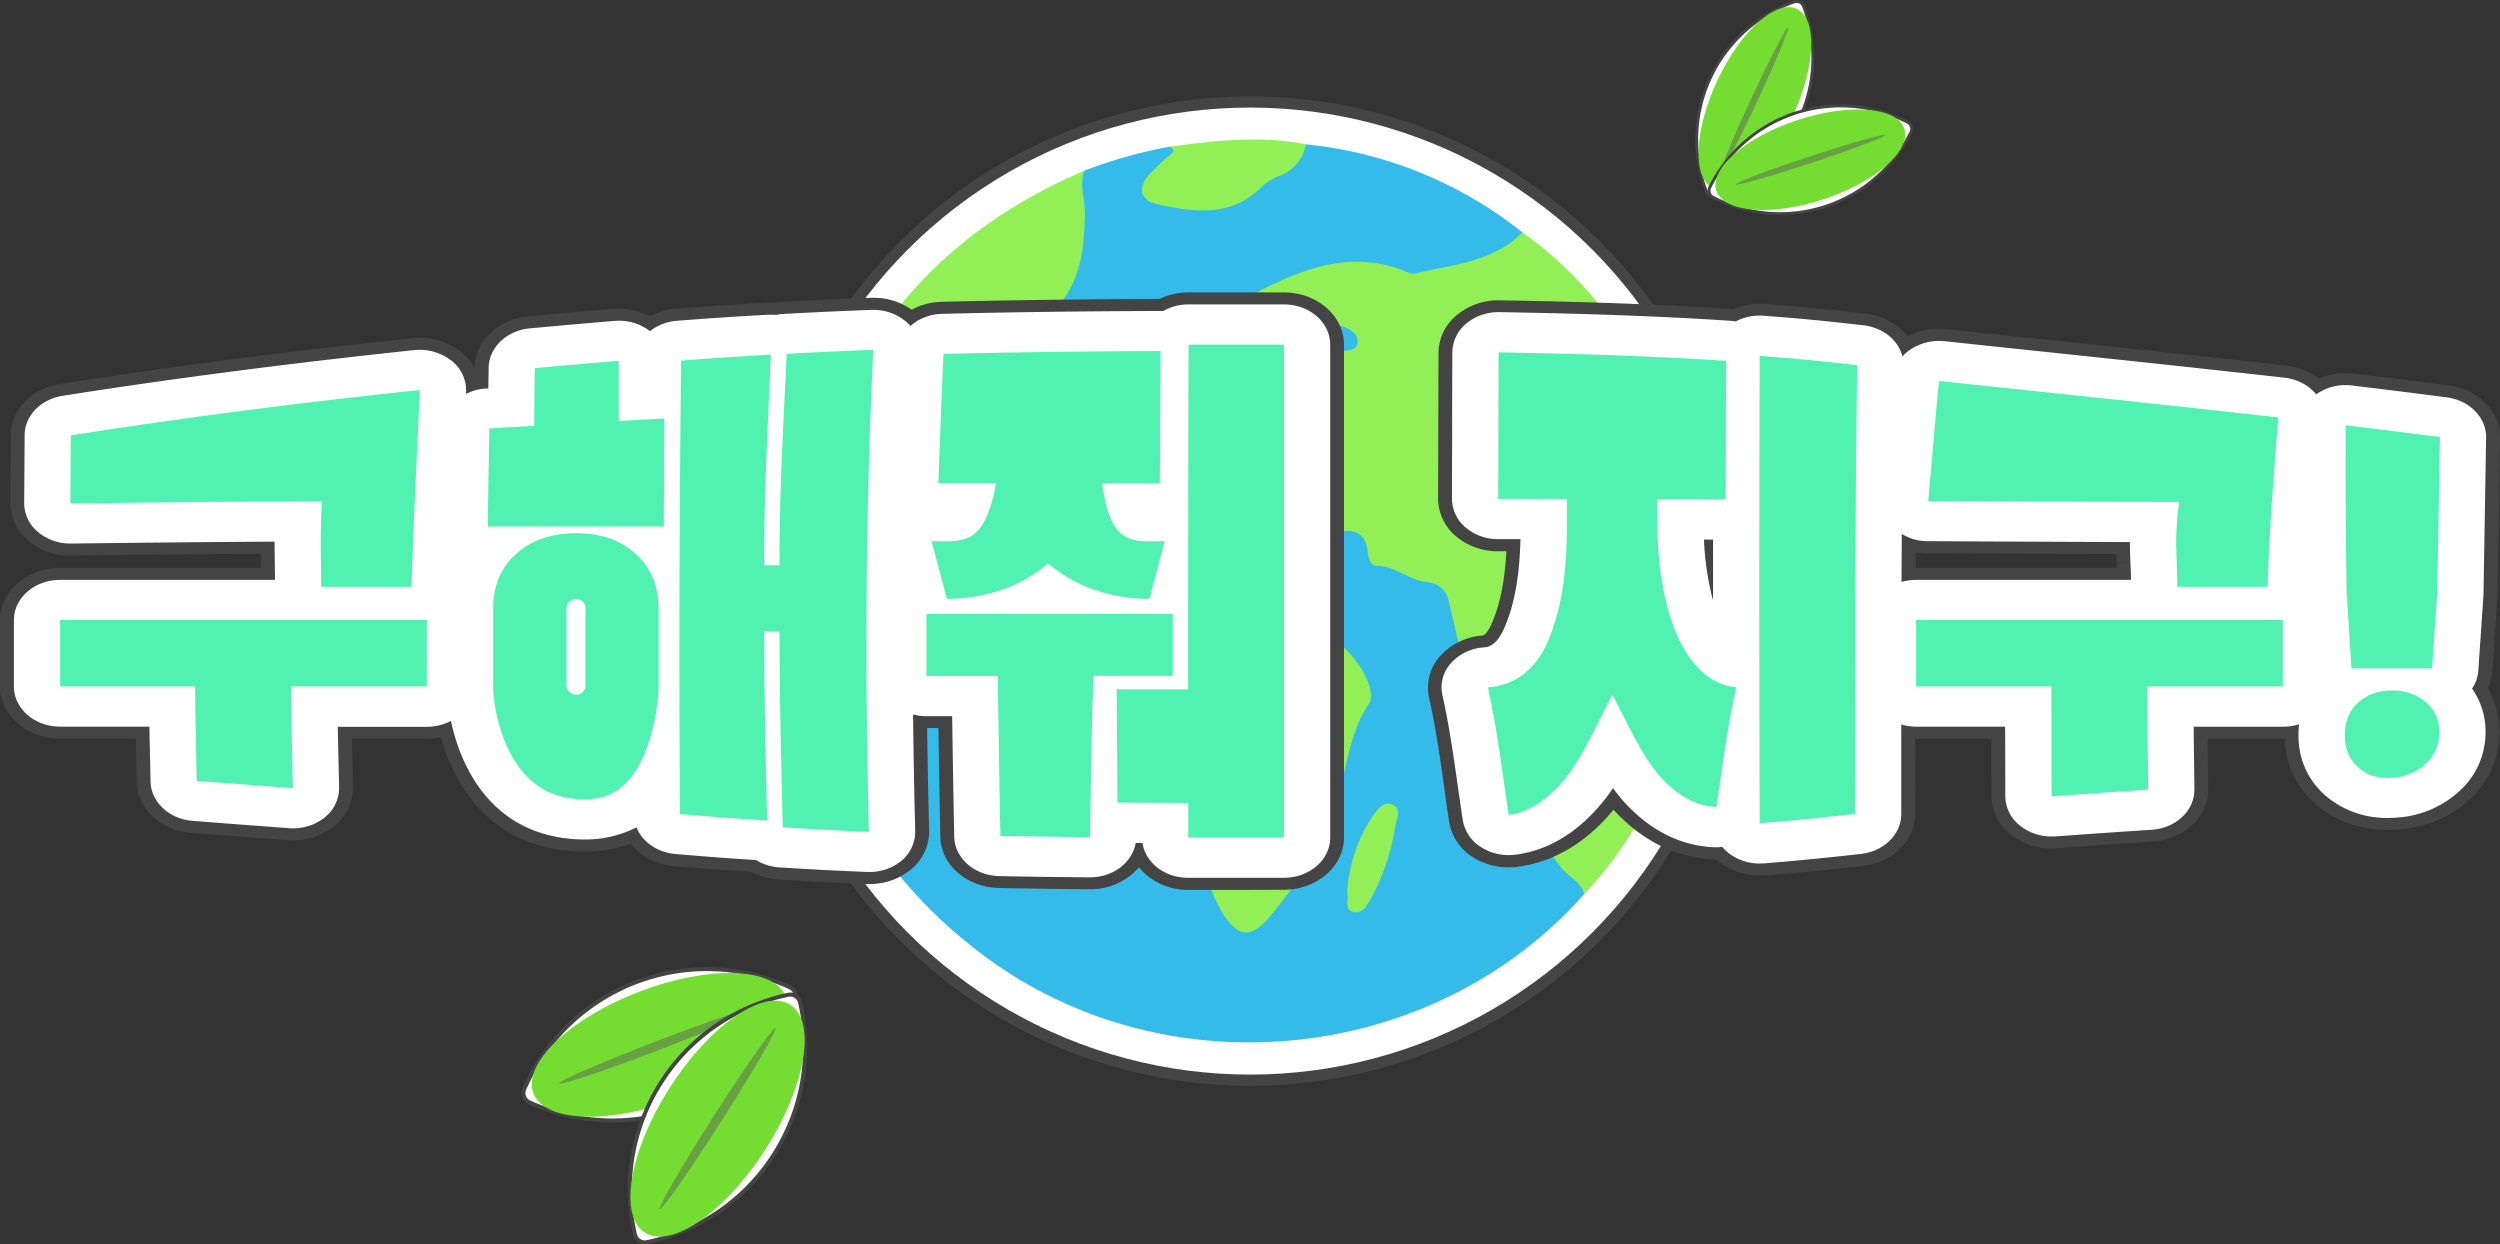 <svg id="레이어_1" data-name="레이어 1" xmlns="http://www.w3.org/2000/svg" viewBox="0 0 961.37 478.53"><rect x="0" y="0" width="961.37" height="478.53" fill="#333333" stroke="none"/><defs><style>.cls-1{fill:#444;}.cls-2{fill:#fff;}.cls-3{fill:#75dd31;}.cls-4{fill:#68a044;}.cls-5{fill:#34bbea;}.cls-6{fill:#92ef56;}.cls-7{fill:#51f2b1;}</style></defs><path class="cls-1" d="M714.39,732.59a77.92,77.92,0,0,1-32.32-7.09,4.6,4.6,0,0,1-2.32-6,77.31,77.31,0,0,1,70.9-46.65A77.92,77.92,0,0,1,783,679.89a4.66,4.66,0,0,1,2.32,6.05,77.31,77.31,0,0,1-70.9,46.65Z" transform="translate(-478.87 -300.94)"/><path class="cls-2" d="M714.39,731.05a76.38,76.38,0,0,1-31.68-6.95,3.08,3.08,0,0,1-1.54-4,75.82,75.82,0,0,1,69.48-45.73,76.46,76.46,0,0,1,31.67,6.95,3.08,3.08,0,0,1,1.55,4,75.76,75.76,0,0,1-69.48,45.73Z" transform="translate(-478.87 -300.94)"/><ellipse class="cls-3" cx="732.52" cy="702.7" rx="51.96" ry="21.89" transform="translate(-681.85 7.8) rotate(-20.97)"/><ellipse class="cls-4" cx="732.52" cy="702.7" rx="41.37" ry="1.75" transform="translate(-681.85 7.8) rotate(-20.97)"/><path class="cls-1" d="M758,765.87a78.07,78.07,0,0,1-30.21,13.5,4.61,4.61,0,0,1-5.46-3.48,77.3,77.3,0,0,1,29.3-79.66,77.94,77.94,0,0,1,30.21-13.51,4.65,4.65,0,0,1,5.45,3.49A77.31,77.31,0,0,1,758,765.87Z" transform="translate(-478.87 -300.94)"/><path class="cls-2" d="M757.05,764.63a76.4,76.4,0,0,1-29.6,13.23,3.09,3.09,0,0,1-3.64-2.32,75.76,75.76,0,0,1,28.71-78.07,76.33,76.33,0,0,1,29.6-13.23,3.09,3.09,0,0,1,3.64,2.32,75.81,75.81,0,0,1-28.71,78.07Z" transform="translate(-478.87 -300.94)"/><ellipse class="cls-3" cx="754.78" cy="731.05" rx="51.96" ry="21.89" transform="translate(-746.47 672.7) rotate(-57.43)"/><ellipse class="cls-4" cx="754.78" cy="731.05" rx="41.37" ry="1.75" transform="translate(-746.47 672.7) rotate(-57.43)"/><path class="cls-1" d="M1159.35,363.79a57.13,57.13,0,0,1-20.63,12.71,3.36,3.36,0,0,1-4.3-2A56.67,56.67,0,0,1,1148,313.84a57.19,57.19,0,0,1,20.63-12.71,3.42,3.42,0,0,1,4.3,2,56.64,56.64,0,0,1-13.59,60.65Z" transform="translate(-478.87 -300.94)"/><path class="cls-2" d="M1158.56,363a55.89,55.89,0,0,1-20.22,12.46,2.26,2.26,0,0,1-2.87-1.33,55.47,55.47,0,0,1,13.33-59.44A55.93,55.93,0,0,1,1169,302.2a2.26,2.26,0,0,1,2.87,1.33A55.51,55.51,0,0,1,1158.56,363Z" transform="translate(-478.87 -300.94)"/><ellipse class="cls-3" cx="1153.68" cy="338.82" rx="38.05" ry="16.03" transform="translate(-119.95 940.16) rotate(-64.99)"/><ellipse class="cls-4" cx="1153.68" cy="338.82" rx="30.29" ry="1.28" transform="translate(-119.95 940.16) rotate(-64.99)"/><path class="cls-1" d="M1160.74,383.62a57.08,57.08,0,0,1-23.4-6.32,3.37,3.37,0,0,1-1.49-4.5,56.62,56.62,0,0,1,53.49-31.66,57,57,0,0,1,23.4,6.31,3.4,3.4,0,0,1,1.48,4.5,56.65,56.65,0,0,1-53.48,31.67Z" transform="translate(-478.87 -300.94)"/><path class="cls-2" d="M1160.79,382.49a56,56,0,0,1-22.93-6.19,2.27,2.27,0,0,1-1-3,55.46,55.46,0,0,1,52.42-31,55.85,55.85,0,0,1,22.93,6.18,2.26,2.26,0,0,1,1,3,55.49,55.49,0,0,1-52.42,31Z" transform="translate(-478.87 -300.94)"/><ellipse class="cls-3" cx="1175.04" cy="362.38" rx="38.05" ry="16.03" transform="translate(-533.25 85.25) rotate(-18.25)"/><ellipse class="cls-4" cx="1175.04" cy="362.38" rx="30.29" ry="1.28" transform="translate(-533.25 85.25) rotate(-18.25)"/><circle class="cls-1" cx="480.69" cy="227.3" r="190.25"/><circle class="cls-2" cx="480.69" cy="227.3" r="185.93"/><path class="cls-5" d="M1131.86,506c-3-1-4.67,1-6.13,2.87-9.2,11.52-21.85,16.38-35.84,17.45-8.77.66-14.53,4.57-19.22,11.4-4.83,7-9.12,14.49-14.87,20.84-6.14,6.79-8.85,6-11.62-2.89-2.33-7.47-3-15.33-5.33-22.8-1.26-4-2.86-8.28-7.32-9.42-6.21-1.59-11.62-5.14-17.78-6.63-3.68-.9-5.92-2.71-7.24-6.34-2.26-6.2-7-8.33-13.43-7.34a86.92,86.92,0,0,0-13.47,3.43c-5.1,1.67-10.26,3.31-15.64,3.67-5.88.39-8-1.88-7.89-7.74.25-9.58,3.47-13.73,12.49-16.07,8.34-2.17,10.25-5.69,7.28-13.94a61.84,61.84,0,0,1-3.23-11.23c-1.39-8.69.43-12.51,7.78-17.11,4.85-3,10.27-4.44,15.66-6,2.85-.82,5.86-1.86,6.33-5.3.5-3.67-2-6-4.84-7.54a29.92,29.92,0,0,0-18.39-3.48,71.46,71.46,0,0,1-13.14.76c-2.09-.14-4.92.51-5.78-2s1.56-4.06,3.38-5c15.77-8.44,32-14.71,50.35-9.29,4,1.18,8,2.85,12.17,1.92,11.41-2.57,23-4.87,33.27-10.8,2.63-1.51,5.88-2.95,4.92-7.11a158.77,158.77,0,0,0-83.21-33.85c-5.51,6.57-13.35,10.22-19.7,15.63-10.94,9.32-23.06,7.44-35.28,5.3-5.67-1-6.32-4.29-2.58-9,2-2.48,4.76-4.2,6.64-6.74,1.56-2.09,3-4.54-1.74-4.26a182.09,182.09,0,0,0-32.56,9.16c-3.59,2.33-2.77,5.84-2.58,9.25.59,10.76,1.31,21.79-3.83,31.6a105.37,105.37,0,0,0-9.14,25.32c-3.4,14.57-4.1,14.84-19.39,14.87-1.23,0-2.45,0-3.67,0-10,.17-11.73,1.22-15,10.53-1.88,5.29-4.51,9.55-9.81,12.08-5.7,2.73-7.82,7.7-7.6,13.87.13,3.43,1,6.77,1.07,10.19.28,9-3.42,11.51-11.85,8.24-7-2.72-11.13-8.47-15.14-14.37-1.69-2.49-2.69-5.94-6.75-5.68q-1.63,7.29-3.28,14.57c-1.32,3.93.69,7.12,2.46,10.26,4.48,7.93,11.39,12.14,20.27,14.17,12.09,2.76,13.78,6.18,10.07,17.85-1.44,4.5-.46,8.13,3.26,11,2.31,1.81,4.81,3.32,7.18,5,8.38,6.05,9,9.53,1.91,17-7.85,8.33-15.73,16.65-24.79,23.75-2.54,2-6.08,3.58-5.59,7.85,12,26,30.2,47,52.93,64.07,70.27,52.93,173.12,42.6,231.43-23.19,1.89-5.77-3.12-8.12-5.91-11.35-7.58-8.79-8.15-19.29-1.27-28.64,7.58-10.3,17.6-15.8,30.47-16,4.09-.08,8.37.5,11.85-2.53C1132.38,560.25,1134.78,533.43,1131.86,506Z" transform="translate(-478.87 -300.94)"/><path class="cls-6" d="M1112.7,446.66c-12-22.4-27.6-41.57-48.37-56.38-11.39,11.55-26.89,12.41-41.38,15.84-1.06.25-2.42-.34-3.53-.79-20.65-8.41-39.13-1.24-57.3,8a29.86,29.86,0,0,0-3.61,2.46,5.44,5.44,0,0,0-2.17,6.44c.77,2.63,3,3,5.28,3,5.6-.16,11.23-.24,16.79-.88a34.79,34.79,0,0,1,15.81,1.8c3,1,6.65,2.46,6.71,6,.06,4-4.28,3.32-6.83,4-24.26,6.57-30.28,14.77-19.76,38.89,2.31,5.28,1.38,8.62-5,8.87-9,.35-13.5,4.55-15.2,13.82-2.41,13.14,1.43,17.85,14.25,14.66,8.27-2.06,16.37-4.76,24.64-6.8,6.49-1.6,11.17.26,11.8,7.83.2,2.37,1.26,5.11,3.39,5.11,7.21,0,12.51,5.5,19.13,6.23,5.48.6,7.67,3.29,8.81,8,2.22,9.23,4.09,18.57,6.91,27.61,2.47,7.91,6.17,8.52,12,2.88,7.48-7.18,12.06-16.49,18-24.81,4.15-5.83,8.48-9.72,16.58-9.66,10.89.09,20.94-4,30-10.21,4.92-3.38,7.3-9.11,12.14-12.48C1128.42,485.29,1122.67,465.33,1112.7,446.66Z" transform="translate(-478.87 -300.94)"/><path class="cls-6" d="M895.9,366.55C843.17,389,808.28,427.3,792.19,482.48c2,1.82,2.91,4.38,4.3,6.63,5.08,8.27,11.31,15.25,21.44,17.44,6.76,1.46,9.48-.34,10.53-7.23.79-5.16-.5-10.2-1-15.26-.65-6.17,1.12-10.35,7.38-12.4,4.1-1.35,6.78-4.32,8.41-8.53,5.21-13.52,5.31-13.48,19.92-12.79,1.22.06,2.44.08,3.66.08,9.48,0,12-2.41,14.74-11.61,2.23-7.44,1.37-15.94,6-22.38,7.34-10.16,8.27-21.46,8.5-33.31C896.17,377.58,893.74,372.08,895.9,366.55Z" transform="translate(-478.87 -300.94)"/><path class="cls-6" d="M835.08,554.3c-2.59-1.8-5.17-3.64-7.9-5.21-4.79-2.76-5.5-5.87-2.44-10.74,4.49-7.14,2.45-13-5-16.69a31.27,31.27,0,0,0-9-2.88c-12.41-2-18.13-10.9-21.81-21.74-2.38,4.31-.86,9-1.45,13.54-4.3,32.82,1.52,63.9,16.22,93.42,1.24-1.14,2.4-2.39,3.73-3.41a211.87,211.87,0,0,0,30.13-28.53C844.36,564.34,843.55,560.19,835.08,554.3Z" transform="translate(-478.87 -300.94)"/><path class="cls-6" d="M1086.49,595c-15.51,12.67-18,31.22-3.67,43.06,2.12,1.76,4.61,3.66,5.22,6.78,16-16.92,27.15-36.8,35.14-58.54-2,0-3.9.2-5.84.14C1106.17,586.14,1095.61,587.59,1086.49,595Z" transform="translate(-478.87 -300.94)"/><path class="cls-6" d="M924.24,379.56c14,3,28,5.05,39.74-6.68a19.59,19.59,0,0,1,6.79-4.25c5.81-2.19,9-6.36,10.35-12.19-17.62-3.47-35.14-1.4-52.66.95,1.72.69,2.37,1.43.58,3a73.07,73.07,0,0,0-8.52,7.95C916.15,373.49,917.6,378.16,924.24,379.56Z" transform="translate(-478.87 -300.94)"/><path class="cls-6" d="M1005.7,565.88c-2.4-11.68-18.45-25.94-30.53-26.12-10-.14-19-2.69-26.25-9.31-7.49-6.85-14.8-5.59-22.81-1.71-4.64,2.25-9.2,4.7-12.92,8.21-7.2,6.78-13.38,14.28-12.91,26.15-.62,5.36,2.06,10.29,6.77,14.4a61.86,61.86,0,0,0,17.3,10.73c6.35,2.6,10.45,6.87,11.2,14,.36,3.38,1.14,6.71,1.81,10,2.71,13.6,4.3,27.55,11.64,39.76,5.55,9.23,10.85,10,17.68,2,12.63-14.76,22.6-31.07,27.63-50.12,2.9-11,4.34-22.56,11-32.35C1006.43,569.89,1006.09,567.81,1005.7,565.88Z" transform="translate(-478.87 -300.94)"/><path class="cls-6" d="M1014.15,610.28c-3.45-1.32-5.79,2.06-7.51,4.63a58.8,58.8,0,0,0-9.72,29.43c.87,2.49-1.44,6.48,2.56,7.35,3.29.72,5-2.47,6.46-5a84.89,84.89,0,0,0,9.51-28.14C1015.94,615.63,1018.12,611.81,1014.15,610.28Z" transform="translate(-478.87 -300.94)"/><path class="cls-1" d="M591.51,624.1c-.66,0-1.32,0-2-.07-14.79-1.1-22.21-1.65-37.08-2.81-11.81-.93-20.85-9.39-21-19.69-.07-3.88-.14-7.49-.22-11,0,0-.09-3.86-.12-5.54H502c-12.74,0-23.11-9-23.11-20.08V539.37c0-11.07,10.37-20.07,23.11-20.07h77.23c0-.63-.07-4.34-.08-5.41-25,.18-49.51.42-72.88.7h-.32a24.79,24.79,0,0,1-16.27-5.82,18.93,18.93,0,0,1-6.84-14.36l.17-26.18c.06-9.67,8.05-17.93,19-19.65,43.36-6.8,87.7-12.56,135.55-17.61a25.89,25.89,0,0,1,2.78-.15A25.06,25.06,0,0,1,656,436.14a18.84,18.84,0,0,1,7.42,15.57l-.37,8.07C662,481.51,661,504,660.22,526a18.68,18.68,0,0,1,5.86,13.35v25.56C666.08,576,655.71,585,643,585H614.18q.09,3.86.18,7.8c.09,3.57.17,7.18.25,10.85a18.93,18.93,0,0,1-7.32,15A25,25,0,0,1,591.51,624.1Z" transform="translate(-478.87 -300.94)"/><path class="cls-1" d="M813,640.89c-.38,0-.75,0-1.13,0-13.8-.58-20.4-.93-33.62-1.75a25.6,25.6,0,0,1-10.45-2.91C757,635.5,750.09,635,738.12,634a24.05,24.05,0,0,1-16.82-8.65,50.45,50.45,0,0,1-17.77,3.08c-1.65,0-3.36-.07-5.09-.21-17.6-1.44-31.35-9.32-40.87-23.43-9-13.38-12.22-30.09-12.22-40.33V535a48.33,48.33,0,0,1,3.51-18.55,18.54,18.54,0,0,1-5.47-13c0-6.19.1-12.17.25-20.45.08-4.91.18-10.59.28-17.54.13-9.16,7.51-17,17.44-19.21,0-1.39,0-2.72.06-4,.17-10.16,9.07-18.62,20.7-19.68,12.92-1.18,19.39-1.74,32.42-2.85.76-.06,1.51-.09,2.26-.09a25.63,25.63,0,0,1,12,2.89,25.43,25.43,0,0,1,10.07-2.88c14.07-1.06,20.94-1.52,35-2.33.51,0,1,0,1.53,0s1,0,1.56.05a26,26,0,0,1,3.06-.35c13.32-.72,19.94-1,33.73-1.55l1,0a24.8,24.8,0,0,1,16.33,5.87,18.81,18.81,0,0,1,6.76,15.06c-2.82,57.6-3.37,117.82-1.68,184.1a18.93,18.93,0,0,1-7,14.83A24.92,24.92,0,0,1,813,640.89Z" transform="translate(-478.87 -300.94)"/><path class="cls-1" d="M958.22,643.13c-7,0-13.34,0-22.46,0a24.32,24.32,0,0,1-18.93-8.67A24.42,24.42,0,0,1,898,642.89h-.34c-13.74-.12-20.7-.21-34.6-.48-12.45-.24-22.38-8.9-22.59-19.72-.26-12.65-.49-26.36-.72-41.77h-4.62c-12.75,0-23.11-9-23.11-20.08V537a18.56,18.56,0,0,1,5.36-12.85l-2.81-10.57a18,18,0,0,1,4.43-17l.31-.33a17.84,17.84,0,0,1-2.7-10.11c.15-4.05.54-14.7.54-14.7.42-11.52.85-23.44,1.43-35.2C819.1,425.72,829,417.28,841,417c25.74-.63,53.13-1,83.72-1.1a25.93,25.93,0,0,1,11.14-2.51l23.63,0h13.11c12.74,0,23.09,9,23.09,20.08V623c0,11.05-10.34,20.05-23.06,20.08Z" transform="translate(-478.87 -300.94)"/><path class="cls-1" d="M1155.55,637.6a25.12,25.12,0,0,1-15.53-5.21c-.42-.34-.84-.69-1.23-1q-.57,0-1.14,0c-14.3-.67-27.07-7-38-18.72l-.32-.34c-.18.23-.37.45-.55.67-10.41,12.28-22.61,19.43-36.26,21.25a27.5,27.5,0,0,1-3.52.23,25.6,25.6,0,0,1-13.85-4,19.84,19.84,0,0,1-9-13.42c-.66-4.27-1.27-8.57-1.88-12.86l0-.3c-1.64-11.54-3.34-23.47-5.86-34.69a18.11,18.11,0,0,1,4.17-15.87,24.16,24.16,0,0,1,16.32-8c1.43-.12,2.88-3,3.62-4.66,3.19-7.32,5-16.22,5.62-27.74H1055a24.84,24.84,0,0,1-16.36-5.89,18.94,18.94,0,0,1-6.75-14.24s.12-47.79.15-56.36a19,19,0,0,1,7-14.3,24.89,24.89,0,0,1,16.16-5.72h.46c35.49.59,62.87,1.62,88.79,3.32l.93.08a26,26,0,0,1,10.24-2.08c.68,0,1.38,0,2.07.08,15,1.18,20.36,1.66,38.4,3.68,11.63,1.3,20.29,10,20.15,20.16-.8,55.47-.84,111.85-.87,166.37v6c0,10.07-8.69,18.63-20.2,19.9-14.81,1.64-22.34,2.43-37.38,3.66C1157,637.57,1156.27,637.6,1155.55,637.6Z" transform="translate(-478.87 -300.94)"/><path class="cls-1" d="M1267.8,627.24a25.13,25.13,0,0,1-15.62-5.28,19,19,0,0,1-7.49-14.75l-.06-22.2h-28.88c-12.74,0-23.11-9-23.11-20.08V539.37c0-11.07,10.37-20.07,23.11-20.07h77.13c0-.59,0-1.18-.07-1.75l5.33-.33-5.33.16c0-1.1-.1-2.21-.13-3.36q-36.24-.15-72.46-.33a24.89,24.89,0,0,1-16.94-6.56,18.56,18.56,0,0,1-5.94-15.26c.71-7.12,1.32-14.36,1.9-21.36.69-8.18,1.39-16.56,2.26-24.88a19.62,19.62,0,0,1,8.5-13.81,25.48,25.48,0,0,1,14.52-4.45,26.45,26.45,0,0,1,2.81.15l32.83,3.47.31,0c32,3.37,65,6.86,97.5,10.51,12.14,1.36,21,10.74,20.09,21.35-1.68,20.24-3.37,41.77-4.07,63.13a18.68,18.68,0,0,1,5.86,13.35v25.56c0,11.07-10.37,20.08-23.11,20.08h-28.92c0,2.79.22,19.39.22,19.39.12,10.54-9.26,19.42-21.36,20.21-15.27,1-22.41,1.49-36.93,2.56C1269.09,627.22,1268.44,627.24,1267.8,627.24Z" transform="translate(-478.87 -300.94)"/><path class="cls-1" d="M1397.12,620.11c-10.44,0-19.85-3.28-27.23-9.49a34.15,34.15,0,0,1-12.46-26.42,35.34,35.34,0,0,1,4.54-18.34,17.88,17.88,0,0,1-1.83-6.75l-2-29.3c0-.31,0-.6,0-.89-.34-20.48-.45-41.59-.35-64.51a19,19,0,0,1,8-15.09,25.23,25.23,0,0,1,15.14-4.92,28.12,28.12,0,0,1,3.18.19c13.73,1.66,20.93,2.55,36.48,4.57,11.39,1.48,19.85,10.14,19.69,20.14l-1,59.63c0,.28,0,.57,0,.86l-2,29.32a18.1,18.1,0,0,1-1.7,6.49,32.82,32.82,0,0,1,4.49,16.88,34.62,34.62,0,0,1-11.11,25.5c-7.32,7-17,11.13-27.88,12C1399.75,620.06,1398.42,620.11,1397.12,620.11Z" transform="translate(-478.87 -300.94)"/><path class="cls-7" d="M591.51,608.66l-.46,0c-14.76-1.09-22.15-1.64-37-2.81a5,5,0,0,1-4.85-4.54c-.07-4.07-.16-7.85-.24-11.5-.15-6.76-.29-13.21-.34-20.23H502c-3,0-5.34-2.07-5.34-4.63V539.37c0-2.55,2.39-4.63,5.34-4.63H643c2.95,0,5.33,2.08,5.33,4.63v25.56c0,2.56-2.38,4.63-5.33,4.63H596.16c.05,7.72.24,15.46.43,23.57.09,3.56.17,7.15.25,10.81a4.41,4.41,0,0,1-1.69,3.47A5.84,5.84,0,0,1,591.51,608.66Zm10.86-77.43c-2.94,0-5.33-2.07-5.33-4.63,0-3.92,0-6.92-.09-9.69-.08-5.49-.16-10,.15-18.59-31.48.2-62.1.48-91.1.83h-.07a5.78,5.78,0,0,1-3.76-1.34,4.36,4.36,0,0,1-1.58-3.32l.17-26.18a4.87,4.87,0,0,1,4.39-4.53c43-6.75,87-12.47,134.53-17.48l.64,0a5.81,5.81,0,0,1,3.62,1.22,4.35,4.35,0,0,1,1.71,3.6l-.36,7.78c-1,22.24-2.11,45.24-2.87,67.86-.09,2.51-2.45,4.5-5.34,4.5Z" transform="translate(-478.87 -300.94)"/><path class="cls-7" d="M812.77,625.44c-13.65-.58-20.17-.92-33.23-1.73a5.38,5.38,0,0,1-4.49-2.73,6.42,6.42,0,0,1-1.16.11h-.39c-13.71-.87-20.31-1.36-33.65-2.49A5,5,0,0,1,735,614q-.1-15.76-.16-31.1a60.08,60.08,0,0,1-6.72,16.44c-5.82,9.15-13.87,13.6-24.63,13.6-1.1,0-2.26-.05-3.43-.14-11.74-1-20.64-6.15-27.19-15.86-6.76-10-9.79-23.55-9.79-32.52V535c0-10,3.48-18.11,10.33-24.27a34.6,34.6,0,0,1,3.31-2.62H666.5c-3,0-5.33-2.07-5.33-4.63,0-6.07.1-12,.24-20.23.09-4.91.19-10.61.29-17.57,0-2.41,2.19-4.4,5-4.57l12.33-.74c.07-8.15.12-13,.2-17.91a4.94,4.94,0,0,1,4.78-4.54c12.88-1.17,19.33-1.73,32.31-2.84l.52,0a5.88,5.88,0,0,1,3.59,1.2,4.41,4.41,0,0,1,1.74,3.45c0,4.68,0,9.73,0,18.22,3.72-.21,6.86-.38,11.92-.64h.32a6,6,0,0,1,.94.07q.09-8.93.21-17.77c0-2.38,2.13-4.35,4.87-4.56,13.9-1.05,20.7-1.5,34.65-2.31h.35a6,6,0,0,1,2.75.67,5.89,5.89,0,0,1,3-1c13.22-.71,19.78-1,33.4-1.53h.23a5.77,5.77,0,0,1,3.77,1.36,4.33,4.33,0,0,1,1.56,3.47c-2.83,58-3.39,118.5-1.69,185.1a4.36,4.36,0,0,1-1.61,3.42,5.82,5.82,0,0,1-3.72,1.31ZM723.93,508.06a35.56,35.56,0,0,1,3.41,2.74,30.79,30.79,0,0,1,7.51,10.45q0-6.64,0-13.23a6,6,0,0,1-.74,0Z" transform="translate(-478.87 -300.94)"/><path class="cls-7" d="M958.22,627.68c-7,0-13.31,0-22.41,0-2.93,0-5.31-2.07-5.32-4.62v-8.7c-7.71,0-13-.05-22-.11a5.37,5.37,0,0,1-4.95-3c-.06,3.9-.14,7.79-.23,11.69-.06,2.52-2.44,4.53-5.33,4.53H898c-13.79-.12-20.71-.2-34.49-.47-2.86-.05-5.16-2.06-5.21-4.55-.34-16.81-.64-35-.93-56.95H835.14c-2.95,0-5.34-2.07-5.34-4.63V537c0-2.56,2.39-4.63,5.34-4.63h2.68s-5.92-22.27-5.92-22.27a4.18,4.18,0,0,1,1-3.93,5.68,5.68,0,0,1,4.17-1.74l2.7,0,2.27,0c6.18,0,10.18,0,13.45-13.08l-15.8,0a5.73,5.73,0,0,1-3.82-1.41,4.34,4.34,0,0,1-1.51-3.38q.29-7.1.53-14.2c.42-11.65.86-23.7,1.44-35.56.11-2.43,2.38-4.37,5.17-4.43,25.71-.63,53.05-1,83.6-1.09h0a5.8,5.8,0,0,1,3.78,1.36,4.33,4.33,0,0,1,1.55,3.3q-.12,17.85-.21,35.71l-.08,15.12c0,2.55-2.4,4.61-5.33,4.61l-16.06,0c2.61,13.07,6.69,13.07,12.56,13.07l2.45,0,2.91,0a5.78,5.78,0,0,1,3.73,1.31c0-23.25.09-47.22.16-72.28,0-2.55,2.39-4.61,5.32-4.62l23.59,0h13.1c2.94,0,5.32,2.08,5.32,4.64V623c0,2.56-2.38,4.63-5.32,4.63C967,627.68,962.49,627.68,958.22,627.68Zm-28.37-95.32a5.24,5.24,0,0,1,.56,0q0-8.29,0-16.71L926,532.36Zm-31.15,0-1-.36a59.92,59.92,0,0,1-15.7-8.18A61.89,61.89,0,0,1,866.15,532l-1,.36Z" transform="translate(-478.87 -300.94)"/><path class="cls-7" d="M1155.55,622.15A5.76,5.76,0,0,1,1152,621a4.36,4.36,0,0,1-1.75-3.41q-.08-21.36-.12-43.4c-1.66,8.63-2.93,17.41-4.17,26-.58,3.94-1.15,7.86-1.75,11.78a5.14,5.14,0,0,1-5.28,4h-.29c-9-.43-17.49-4.79-25.08-13-5.46-5.87-10.29-14.92-14.6-23.42-4.27,8.58-9.07,18-14.43,24.28-7.62,9-15.68,14-24.65,15.14a5.52,5.52,0,0,1-.81.06,5.81,5.81,0,0,1-3.19-.93,4.53,4.53,0,0,1-2.09-3.09c-.67-4.33-1.28-8.68-1.9-13-1.68-11.8-3.42-24-6.06-35.75a4.16,4.16,0,0,1,1-3.66,5.54,5.54,0,0,1,3.76-1.84c8.53-.71,14.6-5.47,18.57-14.58,6.41-14.74,7.14-31.79,7-46.53,0-.76,0-1.42,0-2.12H1055a5.78,5.78,0,0,1-3.78-1.36,4.39,4.39,0,0,1-1.56-3.29l.07-26.4q0-15,.08-30a4.4,4.4,0,0,1,1.61-3.3,5.74,5.74,0,0,1,3.73-1.32h.1c35.17.59,62.25,1.6,87.8,3.28,2.79.19,4.94,2.21,4.93,4.64l-.19,53.27a4.34,4.34,0,0,1-1.58,3.28,5.73,5.73,0,0,1-3.75,1.34h0c-8.57-.05-13.65-.08-20.93-.1,0,.66,0,1.29,0,2,0,13.1,1.27,24.47,3.78,33.78,2.42,9,5.73,15.93,9.82,20.55,3.66,4.13,7.61,6.37,12.09,6.83a5.71,5.71,0,0,1,2.92,1.15c0-39.07,0-80.08.13-124.06a4.41,4.41,0,0,1,1.74-3.41,5.77,5.77,0,0,1,3.6-1.21h.47c15,1.17,19.86,1.61,37.72,3.61a4.91,4.91,0,0,1,4.65,4.66c-.8,55.51-.83,112-.86,166.56v6a4.91,4.91,0,0,1-4.66,4.59c-14.63,1.62-22,2.4-36.81,3.6A4.1,4.1,0,0,1,1155.55,622.15Z" transform="translate(-478.87 -300.94)"/><path class="cls-7" d="M1267.8,611.8a5.87,5.87,0,0,1-3.61-1.22,4.4,4.4,0,0,1-1.72-3.41l0-8.54c0-9.71,0-20-.06-29.07h-46.63c-3,0-5.34-2.07-5.34-4.63V539.37c0-2.55,2.39-4.63,5.34-4.63h141c2.94,0,5.33,2.08,5.33,4.63v25.56c0,2.56-2.39,4.63-5.33,4.63h-46.82c0,8.14.13,16.62.23,24.87l.12,10.12c0,2.44-2.13,4.48-4.93,4.66-15.31,1-22.47,1.49-37.09,2.57Zm48.35-80.57c-3,0-5.33-2.07-5.33-4.63,0-3.86-.13-6.85-.25-9.74a114.57,114.57,0,0,1,.37-18.22q-45.3-.17-90.61-.4a5.71,5.71,0,0,1-3.91-1.51,4.27,4.27,0,0,1-1.37-3.52c.72-7.18,1.33-14.5,1.93-21.59.67-8.05,1.36-16.39,2.23-24.59a4.48,4.48,0,0,1,2-3.19,5.82,5.82,0,0,1,3.35-1,4.58,4.58,0,0,1,.64,0l32.86,3.47c32,3.39,65.13,6.88,97.67,10.53,2.81.32,4.84,2.48,4.64,4.93-1.72,20.76-3.46,42.87-4.14,64.94-.08,2.51-2.44,4.51-5.33,4.51Z" transform="translate(-478.87 -300.94)"/><path class="cls-7" d="M1397.12,604.66a22.39,22.39,0,0,1-14.86-5.13A19.73,19.73,0,0,1,1375.2,584c-.09-6.67,2.13-12.1,6.59-16.15a22.81,22.81,0,0,1,10.2-5.29h-8.78c-2.83,0-5.16-1.92-5.33-4.37,0,0-2-29.43-2-29.5-.33-20.37-.45-41.39-.35-64.25a4.44,4.44,0,0,1,1.84-3.48,5.87,5.87,0,0,1,3.49-1.13,6.12,6.12,0,0,1,.74,0c13.69,1.65,20.86,2.54,36.29,4.54a4.89,4.89,0,0,1,4.55,4.65s-1,59.76-1,59.83l-2,29.3c-.17,2.45-2.5,4.37-5.33,4.37h-8.75a23.43,23.43,0,0,1,10.06,5,18.74,18.74,0,0,1,6.77,14.85,20.21,20.21,0,0,1-6.49,15.12,25.79,25.79,0,0,1-16.28,7C1398.69,604.63,1397.89,604.66,1397.12,604.66Z" transform="translate(-478.87 -300.94)"/><path class="cls-2" d="M591.51,619.47c-.51,0-1,0-1.51-.06-14.79-1.09-22.2-1.64-37.07-2.81-9-.71-16-7.24-16.17-15.14-.08-4.06-.16-7.83-.24-11.47-.07-3.24-.14-6.41-.2-9.62H502c-9.82,0-17.78-6.91-17.78-15.44V539.37c0-8.52,8-15.44,17.78-15.44h82.61c0-2.61-.05-4.81-.08-6.87,0-2.59-.08-5-.07-7.84-27,.19-53.23.43-78.27.74h-.24a19.24,19.24,0,0,1-12.52-4.48,14.48,14.48,0,0,1-5.26-11.05l.17-26.18c.05-7.44,6.19-13.79,14.62-15.11,43.26-6.79,87.5-12.53,135.24-17.57a20,20,0,0,1,14.2,4,14.52,14.52,0,0,1,5.71,12l-.37,7.78c-1,22.22-2.1,45.19-2.87,67.75,0,.27,0,.54-.05.8a14.61,14.61,0,0,1,6,11.52v25.56c0,8.53-8,15.44-17.78,15.44H608.75c.08,4.11.18,8.27.28,12.54q.13,5.34.25,10.84a14.54,14.54,0,0,1-5.63,11.55A19.31,19.31,0,0,1,591.51,619.47Z" transform="translate(-478.87 -300.94)"/><path class="cls-2" d="M813,636.25h-.87c-13.76-.59-20.34-.93-33.5-1.75a19.42,19.42,0,0,1-9-2.82c-11.78-.76-18.67-1.28-31-2.33-7-.59-12.81-4.72-15-10.25a43.21,43.21,0,0,1-20.07,4.66c-1.49,0-3-.06-4.59-.19-15.8-1.29-28.17-8.41-36.77-21.15-8.48-12.58-11.49-28.33-11.49-38V535a43,43,0,0,1,4.43-19.66,14.74,14.74,0,0,1-6.39-11.86c0-6.16.11-12.13.25-20.4.09-4.9.19-10.58.29-17.53.11-8,7.3-14.66,16.53-15.22l.85,0c0-3,.07-5.46.11-8,.13-7.82,7-14.32,15.92-15.13,12.91-1.18,19.38-1.74,32.4-2.85.58,0,1.15-.07,1.73-.07a19.36,19.36,0,0,1,12,4h0a19.1,19.1,0,0,1,10.51-4c14-1.06,20.86-1.52,34.91-2.32.39,0,.78,0,1.17,0,.64,0,1.27,0,1.9.09a21.73,21.73,0,0,1,3-.4c13.32-.72,19.92-1,33.64-1.54l.77,0a19.22,19.22,0,0,1,12.56,4.52,14.4,14.4,0,0,1,5.2,11.58c-2.82,57.72-3.37,118-1.68,184.4a14.51,14.51,0,0,1-5.37,11.41A19.29,19.29,0,0,1,813,636.25Z" transform="translate(-478.87 -300.94)"/><path class="cls-2" d="M958.22,638.49c-7,0-13.33,0-22.45,0s-16.4-5.84-17.56-13.37l-2.62,0c-1.25,7.49-8.67,13.2-17.58,13.2h-.18c-13.86-.12-20.8-.2-34.64-.47-9.54-.19-17.22-6.88-17.38-15.17-.28-14-.54-29-.79-46.33h-9.88c-9.82,0-17.78-6.91-17.78-15.44V537a14.59,14.59,0,0,1,5.87-11.47l-3.46-13a13.92,13.92,0,0,1,3.41-13.08,16.51,16.51,0,0,1,3-2.61A14.22,14.22,0,0,1,822,486.26q.27-7.08.52-14.18c.42-11.68.86-23.76,1.44-35.68.4-8.1,7.94-14.55,17.26-14.78,25.81-.63,53.25-1,83.9-1.09h.07c.35,0,.69,0,1,0a19.74,19.74,0,0,1,9.72-2.53l23.62,0h13.11c9.81,0,17.76,6.93,17.76,15.45q0,94.8,0,189.59c0,8.52-7.94,15.43-17.74,15.45Z" transform="translate(-478.87 -300.94)"/><path class="cls-2" d="M1155.55,633a19.32,19.32,0,0,1-11.94-4,16.28,16.28,0,0,1-2.45-2.38,20.91,20.91,0,0,1-2.25.13c-.33,0-.65,0-1,0-12.73-.59-24.2-6.31-34.1-17a58.77,58.77,0,0,1-4.66-5.76,68.42,68.42,0,0,1-4.66,6.24C1085,621.43,1074,628,1061.74,629.59a20.3,20.3,0,0,1-2.7.18,19.66,19.66,0,0,1-10.66-3.08,15.2,15.2,0,0,1-7-10.33c-.67-4.36-1.29-8.74-1.91-13.12-1.66-11.62-3.37-23.64-5.93-35a13.91,13.91,0,0,1,3.21-12.2,18.54,18.54,0,0,1,12.56-6.13c1.61-.14,5-.41,8.1-7.64,4.53-10.41,5.86-22.56,6.15-34H1055a19.18,19.18,0,0,1-12.58-4.54,14.48,14.48,0,0,1-5.2-10.95l.07-26.41q0-15,.08-30a14.52,14.52,0,0,1,5.35-11,19.26,19.26,0,0,1,12.43-4.4h.34c35.41.6,62.71,1.62,88.5,3.31a21.56,21.56,0,0,1,2.3.28,19.92,19.92,0,0,1,9.28-2.26q.79,0,1.59.06c14.93,1.16,20.24,1.64,38.19,3.65,9,1,15.62,7.68,15.5,15.51C1210,497,1210,553.42,1210,608v6c0,7.78-6.66,14.34-15.54,15.32-14.77,1.63-22.28,2.41-37.21,3.64C1156.66,632.94,1156.1,633,1155.55,633Zm-21.42-124.58a108.65,108.65,0,0,0,3.23,22.45c.09.32.17.63.26.93q0-11.55,0-23.36Z" transform="translate(-478.87 -300.94)"/><path class="cls-2" d="M1267.8,622.61a19.35,19.35,0,0,1-12-4.06A14.6,14.6,0,0,1,1250,607.2s0-20.79-.07-26.83h-34.2c-9.82,0-17.78-6.91-17.78-15.44V539.37c0-8.52,8-15.44,17.78-15.44h82.6c0-2.47-.13-4.6-.21-6.68-.11-2.55-.21-5-.21-7.85q-38.84-.15-77.68-.35a19.08,19.08,0,0,1-13-5,14.2,14.2,0,0,1-4.56-11.74c.71-7.1,1.31-14.39,1.9-21.43.68-8.11,1.38-16.49,2.25-24.79a15,15,0,0,1,6.54-10.62,19.84,19.84,0,0,1,13.33-3.31l32.84,3.47c32,3.39,65.18,6.88,97.77,10.54,9.35,1.05,16.13,8.26,15.45,16.43-1.71,20.63-3.43,42.61-4.11,64.45,0,.29,0,.56-.06.84a14.6,14.6,0,0,1,5.94,11.52v25.56c0,8.53-8,15.44-17.77,15.44h-34.3c0,4.65.1,9.33.15,13.94l.12,10.14c.09,8.13-7.1,14.93-16.43,15.54-15.27,1-22.42,1.49-37,2.56Q1268.55,622.61,1267.8,622.61Z" transform="translate(-478.87 -300.94)"/><path class="cls-2" d="M1397.12,615.47a36,36,0,0,1-23.52-8.18,29.92,29.92,0,0,1-10.84-23.14,30.94,30.94,0,0,1,5.23-18.23,14,14,0,0,1-2.53-7.08l-2-29.3,0-.68c-.33-20.44-.45-41.51-.35-64.44a14.68,14.68,0,0,1,6.12-11.6,19.4,19.4,0,0,1,11.65-3.78,19.85,19.85,0,0,1,2.44.14c13.75,1.66,20.94,2.55,36.43,4.56,8.8,1.14,15.28,7.77,15.15,15.5l-1,59.62,0,.68-2,29.3a14,14,0,0,1-2.4,6.9,28.67,28.67,0,0,1,5.18,16.74,30.38,30.38,0,0,1-9.73,22.39,39.16,39.16,0,0,1-24.4,10.47C1399.43,615.43,1398.26,615.47,1397.12,615.47Z" transform="translate(-478.87 -300.94)"/><path class="cls-7" d="M590.81,564.93c0,12.74.41,25.51.7,39.1-14.75-1.1-22.14-1.65-37-2.81-.24-13.31-.59-23.55-.59-36.29H502V539.37H643v25.56Zm11.81-71.27c-.74,17-.25,20.13-.25,32.94h34.71c.86-25.24,2.07-50.47,3.24-75.7-45,4.75-89.63,10.45-134.23,17.44-.06,10.38-.1,15.78-.16,26.18Q554.28,493.92,602.62,493.66Z" transform="translate(-478.87 -300.94)"/><path class="cls-7" d="M734.34,461.86c-.1,21.26-.19,31.89-.19,41.57H666.5c0-9.68.27-19.23.53-37.74,6.9-.42,10.35-.63,17.26-1,.09-10.85.14-16.48.23-22.18,12.87-1.17,19.31-1.73,32.28-2.84,0,5.53,0,11.58,0,23.18C723.7,462.43,727,462.24,734.34,461.86ZM677.51,594.6c-5.92-8.77-9-21.43-9-30.18V535q0-13.12,8.82-21.05T700.42,506q14.31,0,23,8t8.73,21v29.47c0,8.63-2.92,23.57-8.7,32.68S710.08,609,700.6,608.19,683.43,603.37,677.51,594.6ZM703,567a3.42,3.42,0,0,0,1-2.4v-30a3.09,3.09,0,0,0-1-2.3,3.54,3.54,0,0,0-2.55-.93,3.91,3.91,0,0,0-2.65.93,3,3,0,0,0-1.08,2.3v30a3.24,3.24,0,0,0,1.09,2.39,3.73,3.73,0,0,0,2.66,1.09A3.33,3.33,0,0,0,703,567Zm110,53.82c-13.16-.56-19.77-.9-33.11-1.72-.6-25.1-1.27-50.18-1.26-75.29h-5.88c0,24.23.59,48.44,1.11,72.66-13.29-.85-20-1.33-33.52-2.49q-.57-87.21.45-174.38c14.11-1.07,21-1.52,34.54-2.3-1.17,27-2.71,54-2.58,81h5.88c-.13-27.1,1.51-54.23,2.76-81.3,13.53-.74,20.17-1,33.3-1.53C811.69,497.42,811.45,558.79,813,620.81Z" transform="translate(-478.87 -300.94)"/><path class="cls-7" d="M929.85,537v23.85h-30.4c-1,20.64-1,41.32-1.44,62-13.78-.12-20.65-.2-34.43-.47q-.62-30.75-1-61.5H835.14V537Zm-92.76-27.94c12.42,0,20.25,2,24.85-22.31-8.88,0-13.33,0-22.23,0,.64-16.57,1.15-33.16,2-49.72q41.73-1,83.47-1.09-.18,25.41-.29,50.83l-22.22,0c3.39,24.48,11.66,22.29,24.08,22.29l-5.88,22.15a63.76,63.76,0,0,1-21.18-3.5A53.34,53.34,0,0,1,882,517.57a55.69,55.69,0,0,1-17.84,10.13A63.76,63.76,0,0,1,843,531.2Zm98.85-75.59c14.5,0,21.9,0,36.66,0V623c-14.76,0-22.14,0-36.78,0,0-4,0-7,0-13.3-10.92,0-16.36-.07-27.24-.14q-.12-21.78-.27-43.55l27.44,0Q935.72,499.73,935.94,433.46Z" transform="translate(-478.87 -300.94)"/><path class="cls-7" d="M1116.14,499.51q0,20.28,3.92,34.84t10.78,22.32c4.58,5.16,9.8,8,15.69,8.6-3.43,15.17-5.27,30.69-7.64,46-7.05-.33-14.12-3.61-21.21-11.26s-13.36-21.69-18.78-32c-5.43,10.34-11.66,24.74-18.69,33s-14.1,12.36-21.17,13.31c-2.49-16.32-4.37-32.89-8-49.06,10.45-.86,18.33-6.72,23-17.55,6.54-15,7.5-32.13,7.36-48.21,0-2,0-3.35,0-6.71H1055q.07-28.17.15-56.36c29.18.49,58.39,1.36,87.5,3.27q-.11,26.64-.19,53.28c-10.5-.06-15.76-.09-26.27-.12C1116.15,496.18,1116.14,497.53,1116.14,499.51Zm39.41-61.74c14.69,1.15,19.68,1.59,37.51,3.59-.83,57.53-.84,115-.87,172.58-14.64,1.61-22,2.38-36.64,3.58Q1155.22,527.64,1155.55,437.77Z" transform="translate(-478.87 -300.94)"/><path class="cls-7" d="M1304.58,564.93c0,12.74.21,26.28.36,39.66-14.85,1-22.29,1.48-37.14,2.57,0-13.59-.09-29.49-.09-42.23h-52V539.37h141v25.56Zm12.24-70.9c-2,15.85-.67,19.76-.67,32.57h34.71c.67-21.8,2.35-43.41,4.15-65.15-43.47-4.88-87-9.38-130.49-14-1.62,15.37-2.62,30.78-4.16,46.16Q1268.6,493.88,1316.82,494Z" transform="translate(-478.87 -300.94)"/><path class="cls-7" d="M1381.25,528.64q-.52-32.08-.36-64.16c14.1,1.7,21.26,2.59,36.24,4.53q-.5,29.82-1,59.63l-2,29.3h-31Zm17.46,37.83a19.35,19.35,0,0,1,13,4.46,14.44,14.44,0,0,1,5.18,11.56,15.92,15.92,0,0,1-5.1,12A20.11,20.11,0,0,1,1399,600c-5.15.4-9.5-.77-13-3.75s-5.36-7.12-5.43-12.24c-.08-5.38,1.62-9.73,5.1-12.88S1393.49,566.47,1398.71,566.47Z" transform="translate(-478.87 -300.94)"/></svg>